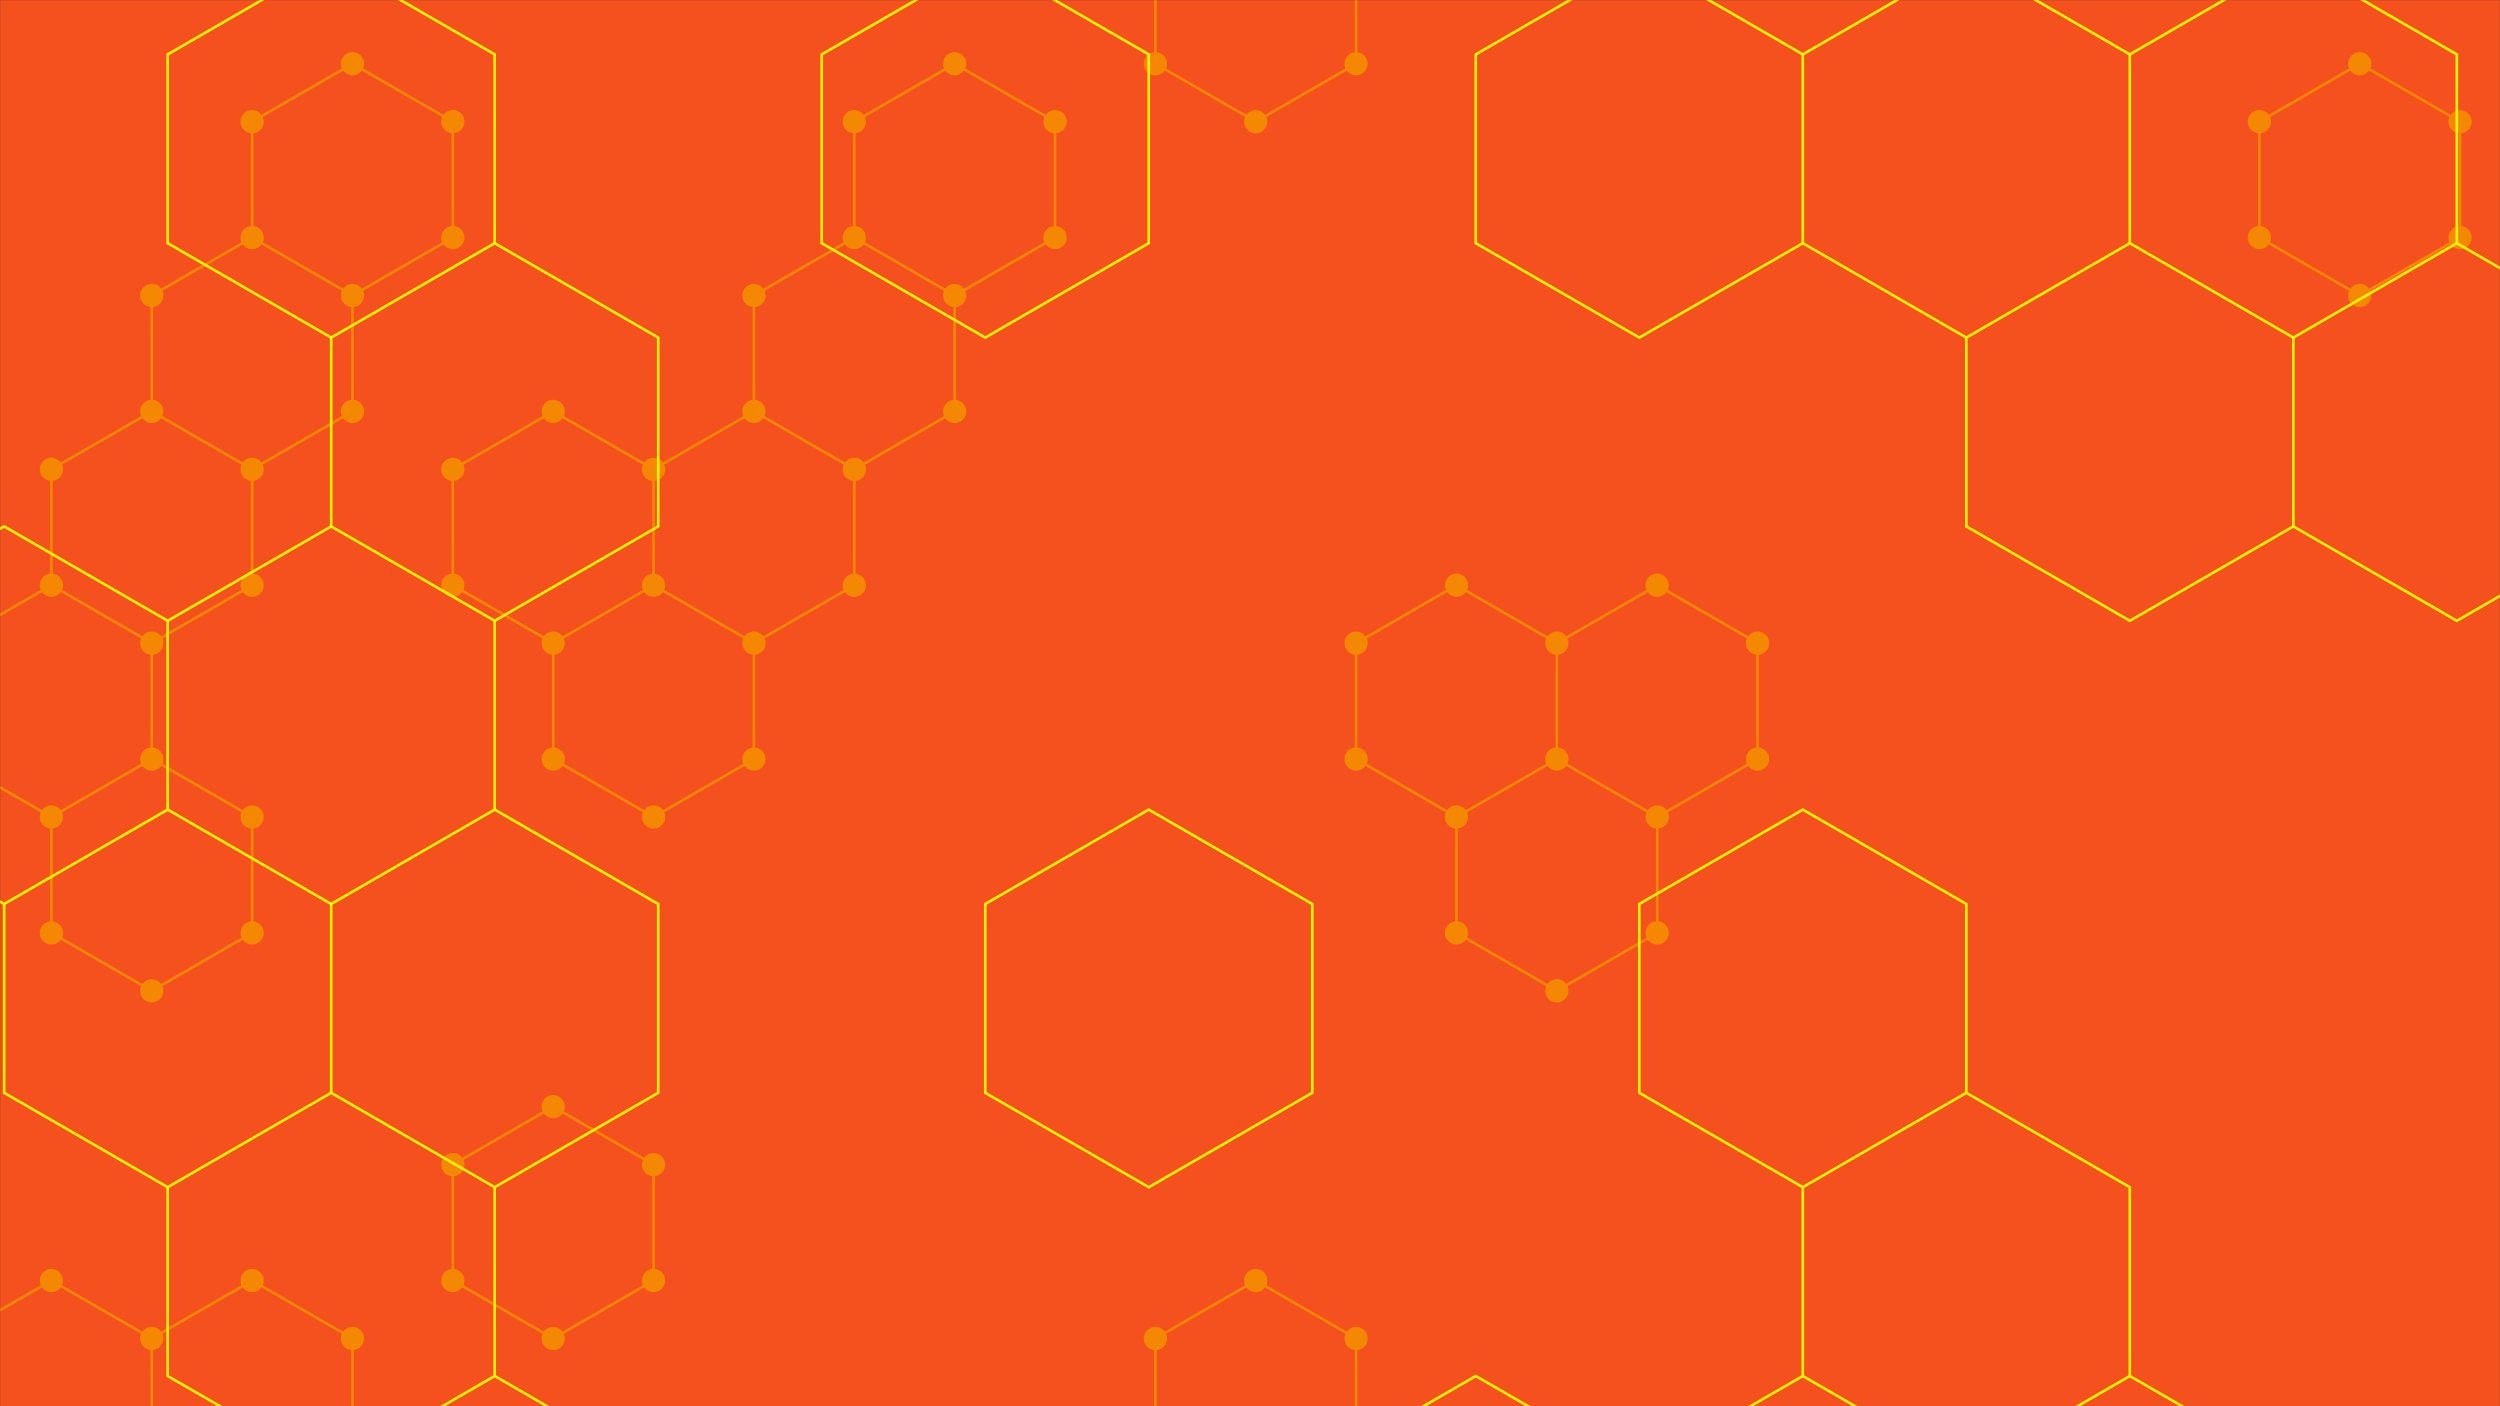 <svg xmlns="http://www.w3.org/2000/svg" version="1.1" xmlns:xlink="http://www.w3.org/1999/xlink" xmlns:svgjs="http://svgjs.com/svgjs" width="1920" height="1080" preserveAspectRatio="none" viewBox="0 0 1920 1080"><rect x="0" y="0" width="1920" height="1080" fill="#333333" stroke="none"/><g mask="url(&quot;#SvgjsMask1169&quot;)" fill="none"><rect width="1920" height="1080" x="0" y="0" fill="rgba(245, 81, 30, 1)"></rect><path d="M116.55 315.96L193.63 360.46L193.63 449.46L116.55 493.96L39.47 449.46L39.47 360.46zM39.47 449.46L116.55 493.96L116.55 582.96L39.47 627.46L-37.61 582.96L-37.61 493.96zM116.55 582.96L193.63 627.46L193.63 716.46L116.55 760.96L39.47 716.46L39.47 627.46zM39.47 983.46L116.55 1027.96L116.55 1116.96L39.47 1161.46L-37.61 1116.96L-37.61 1027.96zM270.71 48.96L347.78 93.46L347.78 182.46L270.71 226.96L193.63 182.46L193.63 93.46zM193.63 182.46L270.71 226.96L270.71 315.96L193.63 360.46L116.55 315.96L116.55 226.96zM193.63 983.46L270.71 1027.96L270.71 1116.96L193.63 1161.46L116.55 1116.96L116.55 1027.96zM424.86 315.96L501.94 360.46L501.94 449.46L424.86 493.96L347.78 449.46L347.78 360.46zM424.86 849.96L501.94 894.46L501.94 983.46L424.86 1027.96L347.78 983.46L347.78 894.46zM579.02 315.96L656.1 360.46L656.1 449.46L579.02 493.96L501.94 449.46L501.94 360.46zM501.94 449.46L579.02 493.96L579.02 582.96L501.94 627.46L424.86 582.96L424.86 493.96zM733.18 48.96L810.25 93.46L810.25 182.46L733.18 226.96L656.1 182.46L656.1 93.46zM656.1 182.46L733.18 226.96L733.18 315.96L656.1 360.46L579.02 315.96L579.02 226.96zM964.41 -84.54L1041.49 -40.04L1041.49 48.96L964.41 93.46L887.33 48.96L887.33 -40.04zM964.41 983.46L1041.49 1027.96L1041.49 1116.96L964.41 1161.46L887.33 1116.96L887.33 1027.96zM1118.57 449.46L1195.65 493.96L1195.65 582.96L1118.57 627.46L1041.49 582.96L1041.49 493.96zM1195.65 582.96L1272.73 627.46L1272.73 716.46L1195.65 760.96L1118.57 716.46L1118.57 627.46zM1272.73 449.46L1349.8 493.96L1349.8 582.96L1272.73 627.46L1195.65 582.96L1195.65 493.96zM1812.27 48.96L1889.35 93.46L1889.35 182.46L1812.27 226.96L1735.2 182.46L1735.2 93.46z" stroke="rgba(245, 136, 2, 1)" stroke-width="2"></path><path d="M107.65 315.96 a8.9 8.9 0 1 0 17.8 0 a8.9 8.9 0 1 0 -17.8 0zM184.73 360.46 a8.9 8.9 0 1 0 17.8 0 a8.9 8.9 0 1 0 -17.8 0zM184.73 449.46 a8.9 8.9 0 1 0 17.8 0 a8.9 8.9 0 1 0 -17.8 0zM107.65 493.96 a8.9 8.9 0 1 0 17.8 0 a8.9 8.9 0 1 0 -17.8 0zM30.57 449.46 a8.9 8.9 0 1 0 17.8 0 a8.9 8.9 0 1 0 -17.8 0zM30.57 360.46 a8.9 8.9 0 1 0 17.8 0 a8.9 8.9 0 1 0 -17.8 0zM107.65 582.96 a8.9 8.9 0 1 0 17.8 0 a8.9 8.9 0 1 0 -17.8 0zM30.57 627.46 a8.9 8.9 0 1 0 17.8 0 a8.9 8.9 0 1 0 -17.8 0zM-46.51 582.96 a8.9 8.9 0 1 0 17.8 0 a8.9 8.9 0 1 0 -17.8 0zM-46.51 493.96 a8.9 8.9 0 1 0 17.8 0 a8.9 8.9 0 1 0 -17.8 0zM184.73 627.46 a8.9 8.9 0 1 0 17.8 0 a8.9 8.9 0 1 0 -17.8 0zM184.73 716.46 a8.9 8.9 0 1 0 17.8 0 a8.9 8.9 0 1 0 -17.8 0zM107.65 760.96 a8.9 8.9 0 1 0 17.8 0 a8.9 8.9 0 1 0 -17.8 0zM30.57 716.46 a8.9 8.9 0 1 0 17.8 0 a8.9 8.9 0 1 0 -17.8 0zM30.57 983.46 a8.9 8.9 0 1 0 17.8 0 a8.9 8.9 0 1 0 -17.8 0zM107.65 1027.96 a8.9 8.9 0 1 0 17.8 0 a8.9 8.9 0 1 0 -17.8 0zM107.65 1116.96 a8.9 8.9 0 1 0 17.8 0 a8.9 8.9 0 1 0 -17.8 0zM30.57 1161.46 a8.9 8.9 0 1 0 17.8 0 a8.9 8.9 0 1 0 -17.8 0zM-46.51 1116.96 a8.9 8.9 0 1 0 17.8 0 a8.9 8.9 0 1 0 -17.8 0zM-46.51 1027.96 a8.9 8.9 0 1 0 17.8 0 a8.9 8.9 0 1 0 -17.8 0zM261.81 48.96 a8.9 8.9 0 1 0 17.8 0 a8.9 8.9 0 1 0 -17.8 0zM338.88 93.46 a8.9 8.9 0 1 0 17.8 0 a8.9 8.9 0 1 0 -17.8 0zM338.88 182.46 a8.9 8.9 0 1 0 17.8 0 a8.9 8.9 0 1 0 -17.8 0zM261.81 226.96 a8.9 8.9 0 1 0 17.8 0 a8.9 8.9 0 1 0 -17.8 0zM184.73 182.46 a8.9 8.9 0 1 0 17.8 0 a8.9 8.9 0 1 0 -17.8 0zM184.73 93.46 a8.9 8.9 0 1 0 17.8 0 a8.9 8.9 0 1 0 -17.8 0zM261.81 315.96 a8.9 8.9 0 1 0 17.8 0 a8.9 8.9 0 1 0 -17.8 0zM107.65 226.96 a8.9 8.9 0 1 0 17.8 0 a8.9 8.9 0 1 0 -17.8 0zM184.73 983.46 a8.9 8.9 0 1 0 17.8 0 a8.9 8.9 0 1 0 -17.8 0zM261.81 1027.96 a8.9 8.9 0 1 0 17.8 0 a8.9 8.9 0 1 0 -17.8 0zM261.81 1116.96 a8.9 8.9 0 1 0 17.8 0 a8.9 8.9 0 1 0 -17.8 0zM184.73 1161.46 a8.9 8.9 0 1 0 17.8 0 a8.9 8.9 0 1 0 -17.8 0zM415.96 315.96 a8.9 8.9 0 1 0 17.8 0 a8.9 8.9 0 1 0 -17.8 0zM493.04 360.46 a8.9 8.9 0 1 0 17.8 0 a8.9 8.9 0 1 0 -17.8 0zM493.04 449.46 a8.9 8.9 0 1 0 17.8 0 a8.9 8.9 0 1 0 -17.8 0zM415.96 493.96 a8.9 8.9 0 1 0 17.8 0 a8.9 8.9 0 1 0 -17.8 0zM338.88 449.46 a8.9 8.9 0 1 0 17.8 0 a8.9 8.9 0 1 0 -17.8 0zM338.88 360.46 a8.9 8.9 0 1 0 17.8 0 a8.9 8.9 0 1 0 -17.8 0zM415.96 849.96 a8.9 8.9 0 1 0 17.8 0 a8.9 8.9 0 1 0 -17.8 0zM493.04 894.46 a8.9 8.9 0 1 0 17.8 0 a8.9 8.9 0 1 0 -17.8 0zM493.04 983.46 a8.9 8.9 0 1 0 17.8 0 a8.9 8.9 0 1 0 -17.8 0zM415.96 1027.96 a8.9 8.9 0 1 0 17.8 0 a8.9 8.9 0 1 0 -17.8 0zM338.88 983.46 a8.9 8.9 0 1 0 17.8 0 a8.9 8.9 0 1 0 -17.8 0zM338.88 894.46 a8.9 8.9 0 1 0 17.8 0 a8.9 8.9 0 1 0 -17.8 0zM570.12 315.96 a8.9 8.9 0 1 0 17.8 0 a8.9 8.9 0 1 0 -17.8 0zM647.2 360.46 a8.9 8.9 0 1 0 17.8 0 a8.9 8.9 0 1 0 -17.8 0zM647.2 449.46 a8.9 8.9 0 1 0 17.8 0 a8.9 8.9 0 1 0 -17.8 0zM570.12 493.96 a8.9 8.9 0 1 0 17.8 0 a8.9 8.9 0 1 0 -17.8 0zM570.12 582.96 a8.9 8.9 0 1 0 17.8 0 a8.9 8.9 0 1 0 -17.8 0zM493.04 627.46 a8.9 8.9 0 1 0 17.8 0 a8.9 8.9 0 1 0 -17.8 0zM415.96 582.96 a8.9 8.9 0 1 0 17.8 0 a8.9 8.9 0 1 0 -17.8 0zM724.28 48.96 a8.9 8.9 0 1 0 17.8 0 a8.9 8.9 0 1 0 -17.8 0zM801.35 93.46 a8.9 8.9 0 1 0 17.8 0 a8.9 8.9 0 1 0 -17.8 0zM801.35 182.46 a8.9 8.9 0 1 0 17.8 0 a8.9 8.9 0 1 0 -17.8 0zM724.28 226.96 a8.9 8.9 0 1 0 17.8 0 a8.9 8.9 0 1 0 -17.8 0zM647.2 182.46 a8.9 8.9 0 1 0 17.8 0 a8.9 8.9 0 1 0 -17.8 0zM647.2 93.46 a8.9 8.9 0 1 0 17.8 0 a8.9 8.9 0 1 0 -17.8 0zM724.28 315.96 a8.9 8.9 0 1 0 17.8 0 a8.9 8.9 0 1 0 -17.8 0zM570.12 226.96 a8.9 8.9 0 1 0 17.8 0 a8.9 8.9 0 1 0 -17.8 0zM955.51 -84.54 a8.9 8.9 0 1 0 17.8 0 a8.9 8.9 0 1 0 -17.8 0zM1032.59 -40.04 a8.9 8.9 0 1 0 17.8 0 a8.9 8.9 0 1 0 -17.8 0zM1032.59 48.96 a8.9 8.9 0 1 0 17.8 0 a8.9 8.9 0 1 0 -17.8 0zM955.51 93.46 a8.9 8.9 0 1 0 17.8 0 a8.9 8.9 0 1 0 -17.8 0zM878.43 48.96 a8.9 8.9 0 1 0 17.8 0 a8.9 8.9 0 1 0 -17.8 0zM878.43 -40.04 a8.9 8.9 0 1 0 17.8 0 a8.9 8.9 0 1 0 -17.8 0zM955.51 983.46 a8.9 8.9 0 1 0 17.8 0 a8.9 8.9 0 1 0 -17.8 0zM1032.59 1027.96 a8.9 8.9 0 1 0 17.8 0 a8.9 8.9 0 1 0 -17.8 0zM1032.59 1116.96 a8.9 8.9 0 1 0 17.8 0 a8.9 8.9 0 1 0 -17.8 0zM955.51 1161.46 a8.9 8.9 0 1 0 17.8 0 a8.9 8.9 0 1 0 -17.8 0zM878.43 1116.96 a8.9 8.9 0 1 0 17.8 0 a8.9 8.9 0 1 0 -17.8 0zM878.43 1027.96 a8.9 8.9 0 1 0 17.8 0 a8.9 8.9 0 1 0 -17.8 0zM1109.67 449.46 a8.9 8.9 0 1 0 17.8 0 a8.9 8.9 0 1 0 -17.8 0zM1186.75 493.96 a8.9 8.9 0 1 0 17.8 0 a8.9 8.9 0 1 0 -17.8 0zM1186.75 582.96 a8.9 8.9 0 1 0 17.8 0 a8.9 8.9 0 1 0 -17.8 0zM1109.67 627.46 a8.9 8.9 0 1 0 17.8 0 a8.9 8.9 0 1 0 -17.8 0zM1032.59 582.96 a8.9 8.9 0 1 0 17.8 0 a8.9 8.9 0 1 0 -17.8 0zM1032.59 493.96 a8.9 8.9 0 1 0 17.8 0 a8.9 8.9 0 1 0 -17.8 0zM1263.83 627.46 a8.9 8.9 0 1 0 17.8 0 a8.9 8.9 0 1 0 -17.8 0zM1263.83 716.46 a8.9 8.9 0 1 0 17.8 0 a8.9 8.9 0 1 0 -17.8 0zM1186.75 760.96 a8.9 8.9 0 1 0 17.8 0 a8.9 8.9 0 1 0 -17.8 0zM1109.67 716.46 a8.9 8.9 0 1 0 17.8 0 a8.9 8.9 0 1 0 -17.8 0zM1263.83 449.46 a8.9 8.9 0 1 0 17.8 0 a8.9 8.9 0 1 0 -17.8 0zM1340.9 493.96 a8.9 8.9 0 1 0 17.8 0 a8.9 8.9 0 1 0 -17.8 0zM1340.9 582.96 a8.9 8.9 0 1 0 17.8 0 a8.9 8.9 0 1 0 -17.8 0zM1803.37 48.96 a8.9 8.9 0 1 0 17.8 0 a8.9 8.9 0 1 0 -17.8 0zM1880.45 93.46 a8.9 8.9 0 1 0 17.8 0 a8.9 8.9 0 1 0 -17.8 0zM1880.45 182.46 a8.9 8.9 0 1 0 17.8 0 a8.9 8.9 0 1 0 -17.8 0zM1803.37 226.96 a8.9 8.9 0 1 0 17.8 0 a8.9 8.9 0 1 0 -17.8 0zM1726.3 182.46 a8.9 8.9 0 1 0 17.8 0 a8.9 8.9 0 1 0 -17.8 0zM1726.3 93.46 a8.9 8.9 0 1 0 17.8 0 a8.9 8.9 0 1 0 -17.8 0z" fill="rgba(245, 136, 2, 1)"></path><path d="M3.2 404.28L128.78 476.78L128.78 621.78L3.2 694.28L-122.38 621.78L-122.38 476.78zM128.78 621.78L254.35 694.28L254.35 839.28L128.78 911.78L3.2 839.28L3.2 694.28zM254.35 -30.72L379.93 41.78L379.93 186.78L254.35 259.28L128.78 186.78L128.78 41.78zM379.93 186.78L505.51 259.28L505.51 404.28L379.93 476.78L254.35 404.28L254.35 259.28zM254.35 404.28L379.93 476.78L379.93 621.78L254.35 694.28L128.78 621.78L128.78 476.78zM379.93 621.78L505.51 694.28L505.51 839.28L379.93 911.78L254.35 839.28L254.35 694.28zM254.35 839.28L379.93 911.78L379.93 1056.78L254.35 1129.28L128.78 1056.78L128.78 911.78zM379.93 1056.78L505.51 1129.28L505.51 1274.28L379.93 1346.78L254.35 1274.28L254.35 1129.28zM756.66 -30.72L882.24 41.78L882.24 186.78L756.66 259.28L631.09 186.78L631.09 41.78zM882.24 621.78L1007.82 694.28L1007.82 839.28L882.24 911.78L756.66 839.28L756.66 694.28zM1133.4 1056.78L1258.97 1129.28L1258.97 1274.28L1133.4 1346.78L1007.82 1274.28L1007.82 1129.28zM1258.97 -30.72L1384.55 41.78L1384.55 186.78L1258.97 259.28L1133.4 186.78L1133.4 41.78zM1384.55 621.78L1510.13 694.28L1510.13 839.28L1384.55 911.78L1258.97 839.28L1258.97 694.28zM1384.55 1056.78L1510.13 1129.28L1510.13 1274.28L1384.55 1346.78L1258.97 1274.28L1258.97 1129.28zM1510.13 -30.72L1635.7 41.78L1635.7 186.78L1510.13 259.28L1384.55 186.78L1384.55 41.78zM1635.7 186.78L1761.28 259.28L1761.28 404.28L1635.7 476.78L1510.13 404.28L1510.13 259.28zM1510.13 839.28L1635.7 911.78L1635.7 1056.78L1510.13 1129.28L1384.55 1056.78L1384.55 911.78zM1635.7 1056.78L1761.28 1129.28L1761.28 1274.28L1635.7 1346.78L1510.13 1274.28L1510.13 1129.28zM1761.28 -30.72L1886.86 41.78L1886.86 186.78L1761.28 259.28L1635.7 186.78L1635.7 41.78zM1886.86 186.78L2012.44 259.28L2012.44 404.28L1886.86 476.78L1761.28 404.28L1761.28 259.28z" stroke="rgba(255, 245, 1, 1)" stroke-width="2"></path></g><defs><mask id="SvgjsMask1169"><rect width="1920" height="1080" fill="#ffffff"></rect></mask></defs></svg>